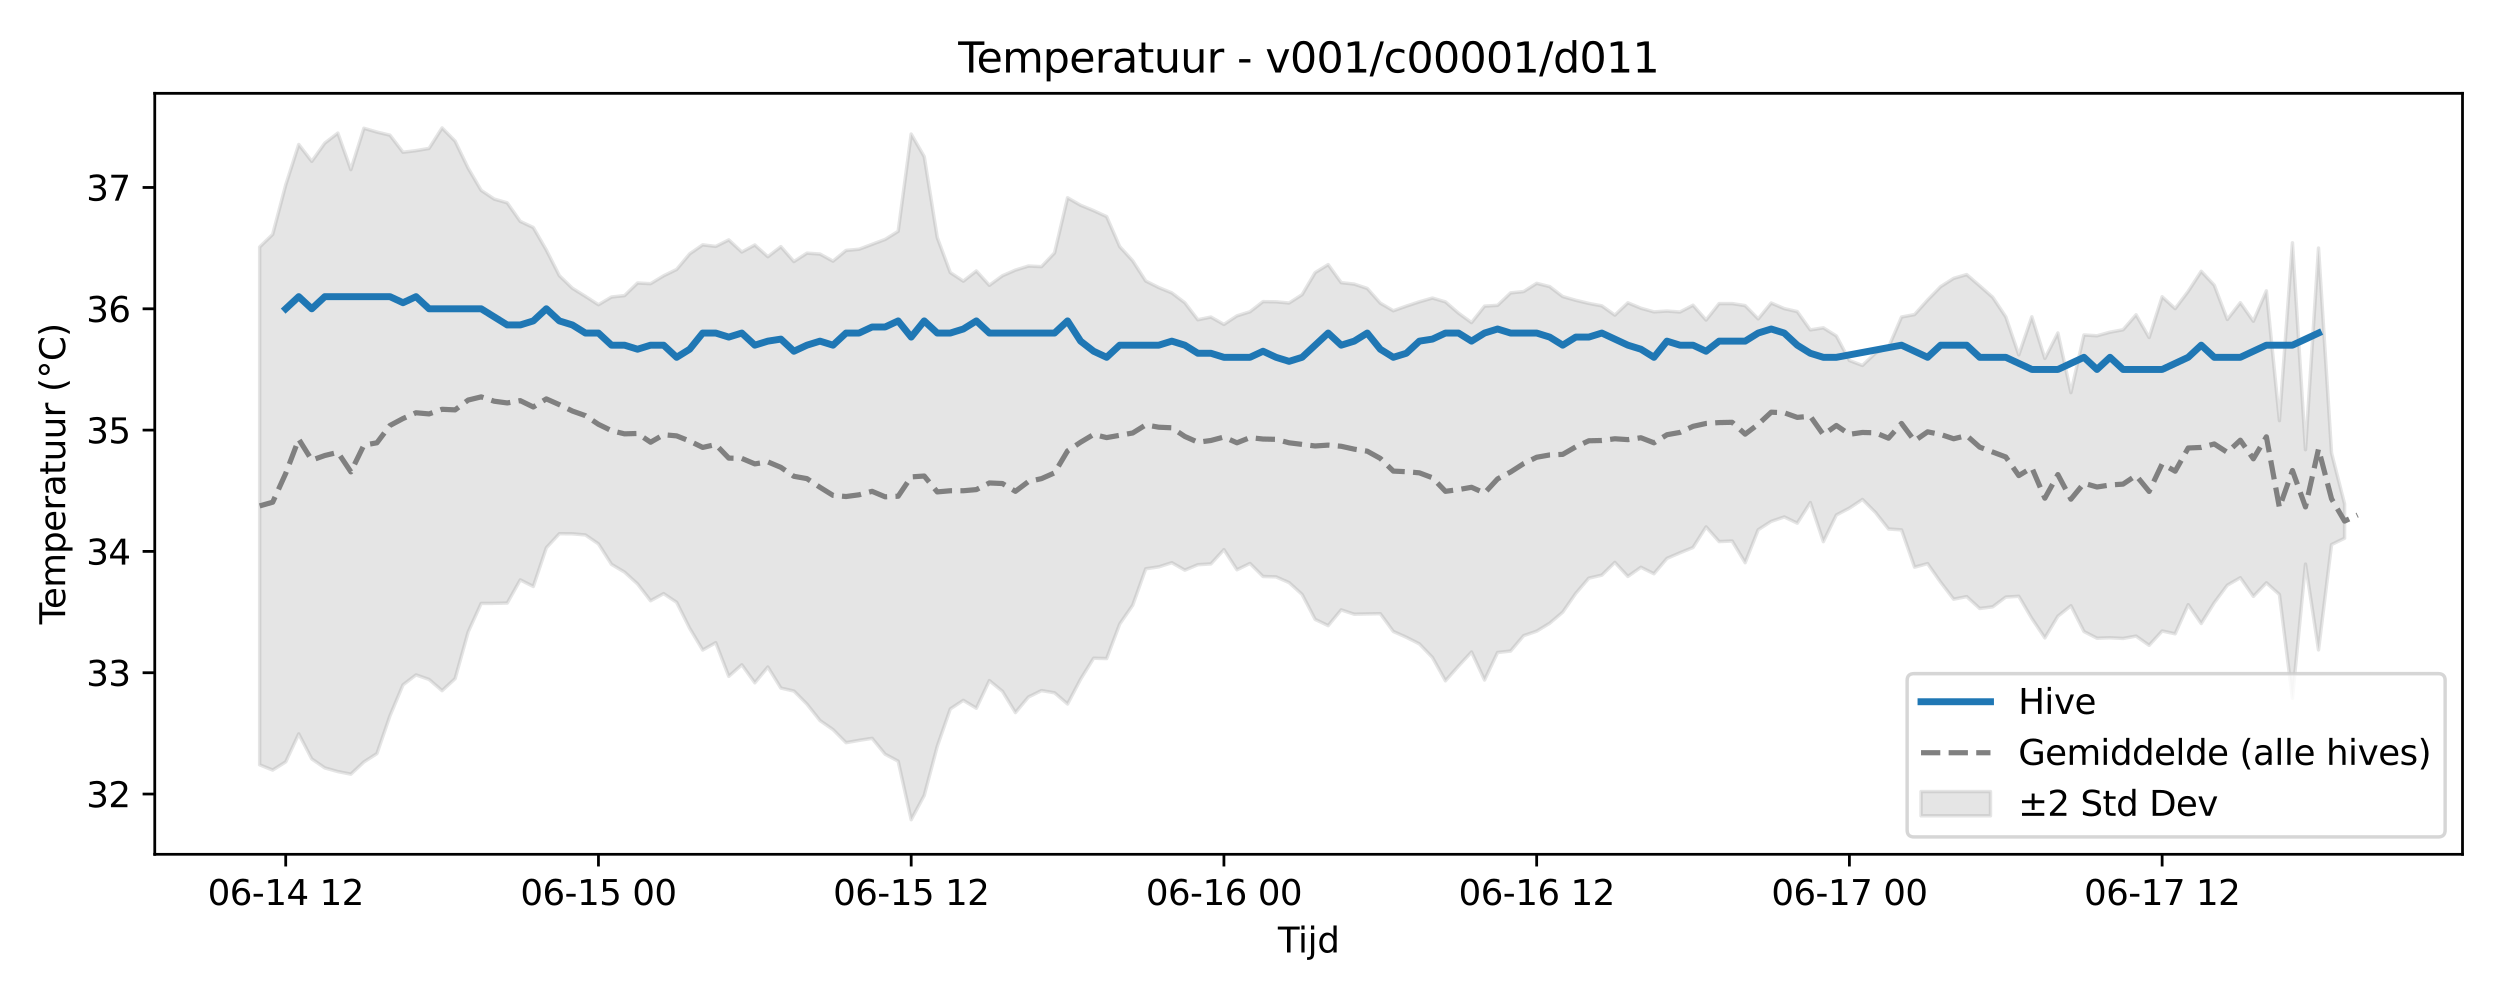 <?xml version="1.0" encoding="utf-8" standalone="no"?>
<!DOCTYPE svg PUBLIC "-//W3C//DTD SVG 1.1//EN"
  "http://www.w3.org/Graphics/SVG/1.1/DTD/svg11.dtd">
<svg xmlns:xlink="http://www.w3.org/1999/xlink" width="720pt" height="288pt" viewBox="0 0 720 288" xmlns="http://www.w3.org/2000/svg" version="1.1">
 <defs>
  <style type="text/css">*{stroke-linejoin: round; stroke-linecap: butt}</style>
 </defs>
 <g id="figure_1">
  <g id="patch_1">
   <path d="M 0 288 
L 720 288 
L 720 0 
L 0 0 
z
" style="fill: #ffffff"/>
  </g>
  <g id="axes_1">
   <g id="patch_2">
    <path d="M 44.57 246.04 
L 709.2 246.04 
L 709.2 26.88 
L 44.57 26.88 
z
" style="fill: #ffffff"/>
   </g>
   <g id="FillBetweenPolyCollection_1">
    <defs>
     <path id="m478f5c01b7" d="M 74.78 -216.862 
L 74.78 -67.731 
L 78.533 -66.221 
L 82.286 -68.58 
L 86.039 -76.634 
L 89.792 -69.429 
L 93.545 -66.837 
L 97.298 -65.784 
L 101.05 -65.04 
L 104.803 -68.555 
L 108.556 -70.974 
L 112.309 -81.857 
L 116.062 -90.76 
L 119.815 -93.629 
L 123.568 -92.317 
L 127.32 -89.085 
L 131.073 -92.553 
L 134.826 -105.993 
L 138.579 -114.218 
L 142.332 -114.231 
L 146.085 -114.32 
L 149.837 -120.994 
L 153.59 -119.094 
L 157.343 -130.238 
L 161.096 -134.29 
L 164.849 -134.255 
L 168.602 -133.932 
L 172.355 -131.358 
L 176.107 -125.472 
L 179.86 -123.236 
L 183.613 -119.826 
L 187.366 -114.977 
L 191.119 -117.032 
L 194.872 -114.53 
L 198.625 -107.052 
L 202.377 -100.796 
L 206.13 -102.907 
L 209.883 -93.21 
L 213.636 -96.537 
L 217.389 -91.352 
L 221.142 -95.898 
L 224.895 -89.835 
L 228.647 -88.978 
L 232.4 -85.218 
L 236.153 -80.486 
L 239.906 -77.875 
L 243.659 -74.112 
L 247.412 -74.775 
L 251.164 -75.357 
L 254.917 -70.788 
L 258.67 -68.779 
L 262.423 -51.922 
L 266.176 -58.914 
L 269.929 -73.061 
L 273.682 -83.819 
L 277.434 -86.3 
L 281.187 -84.027 
L 284.94 -91.982 
L 288.693 -88.906 
L 292.446 -82.775 
L 296.199 -87.267 
L 299.952 -89.108 
L 303.704 -88.477 
L 307.457 -85.248 
L 311.21 -92.387 
L 314.963 -98.426 
L 318.716 -98.333 
L 322.469 -108.265 
L 326.222 -113.714 
L 329.974 -124.188 
L 333.727 -124.741 
L 337.48 -125.943 
L 341.233 -123.798 
L 344.986 -125.366 
L 348.739 -125.588 
L 352.491 -129.702 
L 356.244 -123.905 
L 359.997 -125.726 
L 363.75 -121.97 
L 367.503 -121.858 
L 371.256 -120.21 
L 375.009 -116.797 
L 378.761 -109.618 
L 382.514 -107.817 
L 386.267 -112.35 
L 390.02 -111.104 
L 393.773 -111.187 
L 397.526 -111.259 
L 401.279 -106.138 
L 405.031 -104.463 
L 408.784 -102.561 
L 412.537 -98.648 
L 416.29 -91.933 
L 420.043 -96.167 
L 423.796 -100.224 
L 427.548 -92.16 
L 431.301 -100.081 
L 435.054 -100.492 
L 438.807 -104.933 
L 442.56 -106.219 
L 446.313 -108.504 
L 450.066 -111.701 
L 453.818 -117.094 
L 457.571 -121.489 
L 461.324 -122.353 
L 465.077 -126.028 
L 468.83 -121.982 
L 472.583 -124.625 
L 476.336 -122.761 
L 480.088 -127.187 
L 483.841 -128.793 
L 487.594 -130.325 
L 491.347 -136.258 
L 495.1 -132.026 
L 498.853 -132.184 
L 502.606 -125.945 
L 506.358 -135.432 
L 510.111 -137.843 
L 513.864 -139.123 
L 517.617 -137.322 
L 521.37 -143.262 
L 525.123 -132.006 
L 528.875 -139.687 
L 532.628 -141.66 
L 536.381 -144.156 
L 540.134 -140.409 
L 543.887 -135.658 
L 547.64 -135.39 
L 551.393 -124.654 
L 555.145 -125.673 
L 558.898 -120.326 
L 562.651 -115.435 
L 566.404 -116.179 
L 570.157 -112.758 
L 573.91 -113.238 
L 577.663 -116.039 
L 581.415 -116.266 
L 585.168 -109.874 
L 588.921 -104.283 
L 592.674 -110.534 
L 596.427 -113.545 
L 600.18 -106.123 
L 603.933 -104.189 
L 607.685 -104.322 
L 611.438 -104.125 
L 615.191 -104.801 
L 618.944 -102.144 
L 622.697 -106.267 
L 626.45 -105.467 
L 630.202 -113.854 
L 633.955 -108.419 
L 637.708 -114.421 
L 641.461 -119.462 
L 645.214 -121.619 
L 648.967 -116.247 
L 652.72 -120.146 
L 656.472 -116.77 
L 660.225 -86.897 
L 663.978 -125.536 
L 667.731 -100.827 
L 671.484 -131.159 
L 675.237 -132.988 
L 675.237 -142.87 
L 675.237 -142.87 
L 671.484 -157.51 
L 667.731 -216.569 
L 663.978 -158.475 
L 660.225 -218.077 
L 656.472 -166.852 
L 652.72 -204.237 
L 648.967 -195.48 
L 645.214 -200.823 
L 641.461 -195.992 
L 637.708 -205.858 
L 633.955 -209.864 
L 630.202 -204.096 
L 626.45 -199.118 
L 622.697 -202.533 
L 618.944 -190.795 
L 615.191 -197.344 
L 611.438 -193.029 
L 607.685 -192.333 
L 603.933 -191.301 
L 600.18 -191.53 
L 596.427 -174.93 
L 592.674 -192.11 
L 588.921 -184.775 
L 585.168 -196.763 
L 581.415 -185.795 
L 577.663 -196.754 
L 573.91 -202.383 
L 570.157 -205.691 
L 566.404 -208.925 
L 562.651 -207.839 
L 558.898 -205.444 
L 555.145 -201.594 
L 551.393 -197.4 
L 547.64 -196.701 
L 543.887 -187.948 
L 540.134 -186.304 
L 536.381 -182.75 
L 532.628 -184.179 
L 528.875 -191.24 
L 525.123 -193.597 
L 521.37 -192.989 
L 517.617 -198.263 
L 513.864 -199.124 
L 510.111 -200.737 
L 506.358 -196.161 
L 502.606 -199.991 
L 498.853 -200.573 
L 495.1 -200.565 
L 491.347 -195.834 
L 487.594 -200.102 
L 483.841 -198.141 
L 480.088 -198.417 
L 476.336 -198.184 
L 472.583 -199.231 
L 468.83 -200.793 
L 465.077 -197.246 
L 461.324 -199.923 
L 457.571 -200.62 
L 453.818 -201.522 
L 450.066 -202.589 
L 446.313 -205.454 
L 442.56 -206.408 
L 438.807 -204.033 
L 435.054 -203.65 
L 431.301 -200.068 
L 427.548 -199.836 
L 423.796 -195.1 
L 420.043 -197.826 
L 416.29 -201.062 
L 412.537 -202.166 
L 408.784 -201.081 
L 405.031 -199.844 
L 401.279 -198.503 
L 397.526 -200.702 
L 393.773 -204.933 
L 390.02 -206.181 
L 386.267 -206.598 
L 382.514 -211.797 
L 378.761 -209.496 
L 375.009 -203.149 
L 371.256 -200.735 
L 367.503 -201.083 
L 363.75 -201.137 
L 359.997 -198.214 
L 356.244 -197.039 
L 352.491 -194.57 
L 348.739 -196.688 
L 344.986 -195.911 
L 341.233 -200.807 
L 337.48 -203.653 
L 333.727 -205.188 
L 329.974 -207.072 
L 326.222 -212.887 
L 322.469 -217.006 
L 318.716 -225.607 
L 314.963 -227.343 
L 311.21 -228.891 
L 307.457 -231.038 
L 303.704 -215.165 
L 299.952 -211.207 
L 296.199 -211.384 
L 292.446 -210.22 
L 288.693 -208.58 
L 284.94 -205.837 
L 281.187 -209.966 
L 277.434 -207.028 
L 273.682 -209.508 
L 269.929 -219.601 
L 266.176 -242.898 
L 262.423 -249.391 
L 258.67 -221.387 
L 254.917 -219.046 
L 251.164 -217.638 
L 247.412 -216.223 
L 243.659 -215.888 
L 239.906 -212.791 
L 236.153 -214.838 
L 232.4 -215.096 
L 228.647 -212.668 
L 224.895 -216.968 
L 221.142 -214.066 
L 217.389 -217.448 
L 213.636 -215.424 
L 209.883 -218.917 
L 206.13 -217.04 
L 202.377 -217.487 
L 198.625 -214.891 
L 194.872 -210.408 
L 191.119 -208.571 
L 187.366 -206.301 
L 183.613 -206.498 
L 179.86 -202.866 
L 176.107 -202.46 
L 172.355 -200.235 
L 168.602 -202.652 
L 164.849 -204.99 
L 161.096 -208.615 
L 157.343 -215.995 
L 153.59 -222.481 
L 149.837 -224.241 
L 146.085 -229.584 
L 142.332 -230.671 
L 138.579 -233.18 
L 134.826 -239.574 
L 131.073 -247.357 
L 127.32 -251.158 
L 123.568 -245.264 
L 119.815 -244.618 
L 116.062 -244.16 
L 112.309 -249.07 
L 108.556 -249.971 
L 104.803 -251.059 
L 101.05 -239.157 
L 97.298 -249.671 
L 93.545 -246.787 
L 89.792 -241.533 
L 86.039 -246.391 
L 82.286 -234.73 
L 78.533 -220.507 
L 74.78 -216.862 
z
" style="stroke: #808080; stroke-opacity: 0.2"/>
    </defs>
    <g clip-path="url(#p85a28f046e)">
     <use xlink:href="#m478f5c01b7" x="0" y="288" style="fill: #808080; fill-opacity: 0.2; stroke: #808080; stroke-opacity: 0.2"/>
    </g>
   </g>
   <g id="matplotlib.axis_1">
    <g id="xtick_1">
     <g id="line2d_1">
      <defs>
       <path id="ma525267115" d="M 0 0 
L 0 3.5 
" style="stroke: #000000; stroke-width: 0.8"/>
      </defs>
      <g>
       <use xlink:href="#ma525267115" x="82.286" y="246.04" style="stroke: #000000; stroke-width: 0.8"/>
      </g>
     </g>
     <g id="text_1">
      <!-- 06-14 12 -->
      <g transform="translate(59.806 260.638) scale(0.1 -0.1)">
       <defs>
        <path id="DejaVuSans-30" d="M 2034 4250 
Q 1547 4250 1301 3770 
Q 1056 3291 1056 2328 
Q 1056 1369 1301 889 
Q 1547 409 2034 409 
Q 2525 409 2770 889 
Q 3016 1369 3016 2328 
Q 3016 3291 2770 3770 
Q 2525 4250 2034 4250 
z
M 2034 4750 
Q 2819 4750 3233 4129 
Q 3647 3509 3647 2328 
Q 3647 1150 3233 529 
Q 2819 -91 2034 -91 
Q 1250 -91 836 529 
Q 422 1150 422 2328 
Q 422 3509 836 4129 
Q 1250 4750 2034 4750 
z
" transform="scale(0.016)"/>
        <path id="DejaVuSans-36" d="M 2113 2584 
Q 1688 2584 1439 2293 
Q 1191 2003 1191 1497 
Q 1191 994 1439 701 
Q 1688 409 2113 409 
Q 2538 409 2786 701 
Q 3034 994 3034 1497 
Q 3034 2003 2786 2293 
Q 2538 2584 2113 2584 
z
M 3366 4563 
L 3366 3988 
Q 3128 4100 2886 4159 
Q 2644 4219 2406 4219 
Q 1781 4219 1451 3797 
Q 1122 3375 1075 2522 
Q 1259 2794 1537 2939 
Q 1816 3084 2150 3084 
Q 2853 3084 3261 2657 
Q 3669 2231 3669 1497 
Q 3669 778 3244 343 
Q 2819 -91 2113 -91 
Q 1303 -91 875 529 
Q 447 1150 447 2328 
Q 447 3434 972 4092 
Q 1497 4750 2381 4750 
Q 2619 4750 2861 4703 
Q 3103 4656 3366 4563 
z
" transform="scale(0.016)"/>
        <path id="DejaVuSans-2d" d="M 313 2009 
L 1997 2009 
L 1997 1497 
L 313 1497 
L 313 2009 
z
" transform="scale(0.016)"/>
        <path id="DejaVuSans-31" d="M 794 531 
L 1825 531 
L 1825 4091 
L 703 3866 
L 703 4441 
L 1819 4666 
L 2450 4666 
L 2450 531 
L 3481 531 
L 3481 0 
L 794 0 
L 794 531 
z
" transform="scale(0.016)"/>
        <path id="DejaVuSans-34" d="M 2419 4116 
L 825 1625 
L 2419 1625 
L 2419 4116 
z
M 2253 4666 
L 3047 4666 
L 3047 1625 
L 3713 1625 
L 3713 1100 
L 3047 1100 
L 3047 0 
L 2419 0 
L 2419 1100 
L 313 1100 
L 313 1709 
L 2253 4666 
z
" transform="scale(0.016)"/>
        <path id="DejaVuSans-20" transform="scale(0.016)"/>
        <path id="DejaVuSans-32" d="M 1228 531 
L 3431 531 
L 3431 0 
L 469 0 
L 469 531 
Q 828 903 1448 1529 
Q 2069 2156 2228 2338 
Q 2531 2678 2651 2914 
Q 2772 3150 2772 3378 
Q 2772 3750 2511 3984 
Q 2250 4219 1831 4219 
Q 1534 4219 1204 4116 
Q 875 4013 500 3803 
L 500 4441 
Q 881 4594 1212 4672 
Q 1544 4750 1819 4750 
Q 2544 4750 2975 4387 
Q 3406 4025 3406 3419 
Q 3406 3131 3298 2873 
Q 3191 2616 2906 2266 
Q 2828 2175 2409 1742 
Q 1991 1309 1228 531 
z
" transform="scale(0.016)"/>
       </defs>
       <use xlink:href="#DejaVuSans-30"/>
       <use xlink:href="#DejaVuSans-36" transform="translate(63.623 0)"/>
       <use xlink:href="#DejaVuSans-2d" transform="translate(127.246 0)"/>
       <use xlink:href="#DejaVuSans-31" transform="translate(163.33 0)"/>
       <use xlink:href="#DejaVuSans-34" transform="translate(226.953 0)"/>
       <use xlink:href="#DejaVuSans-20" transform="translate(290.576 0)"/>
       <use xlink:href="#DejaVuSans-31" transform="translate(322.363 0)"/>
       <use xlink:href="#DejaVuSans-32" transform="translate(385.986 0)"/>
      </g>
     </g>
    </g>
    <g id="xtick_2">
     <g id="line2d_2">
      <g>
       <use xlink:href="#ma525267115" x="172.355" y="246.04" style="stroke: #000000; stroke-width: 0.8"/>
      </g>
     </g>
     <g id="text_2">
      <!-- 06-15 00 -->
      <g transform="translate(149.874 260.638) scale(0.1 -0.1)">
       <defs>
        <path id="DejaVuSans-35" d="M 691 4666 
L 3169 4666 
L 3169 4134 
L 1269 4134 
L 1269 2991 
Q 1406 3038 1543 3061 
Q 1681 3084 1819 3084 
Q 2600 3084 3056 2656 
Q 3513 2228 3513 1497 
Q 3513 744 3044 326 
Q 2575 -91 1722 -91 
Q 1428 -91 1123 -41 
Q 819 9 494 109 
L 494 744 
Q 775 591 1075 516 
Q 1375 441 1709 441 
Q 2250 441 2565 725 
Q 2881 1009 2881 1497 
Q 2881 1984 2565 2268 
Q 2250 2553 1709 2553 
Q 1456 2553 1204 2497 
Q 953 2441 691 2322 
L 691 4666 
z
" transform="scale(0.016)"/>
       </defs>
       <use xlink:href="#DejaVuSans-30"/>
       <use xlink:href="#DejaVuSans-36" transform="translate(63.623 0)"/>
       <use xlink:href="#DejaVuSans-2d" transform="translate(127.246 0)"/>
       <use xlink:href="#DejaVuSans-31" transform="translate(163.33 0)"/>
       <use xlink:href="#DejaVuSans-35" transform="translate(226.953 0)"/>
       <use xlink:href="#DejaVuSans-20" transform="translate(290.576 0)"/>
       <use xlink:href="#DejaVuSans-30" transform="translate(322.363 0)"/>
       <use xlink:href="#DejaVuSans-30" transform="translate(385.986 0)"/>
      </g>
     </g>
    </g>
    <g id="xtick_3">
     <g id="line2d_3">
      <g>
       <use xlink:href="#ma525267115" x="262.423" y="246.04" style="stroke: #000000; stroke-width: 0.8"/>
      </g>
     </g>
     <g id="text_3">
      <!-- 06-15 12 -->
      <g transform="translate(239.943 260.638) scale(0.1 -0.1)">
       <use xlink:href="#DejaVuSans-30"/>
       <use xlink:href="#DejaVuSans-36" transform="translate(63.623 0)"/>
       <use xlink:href="#DejaVuSans-2d" transform="translate(127.246 0)"/>
       <use xlink:href="#DejaVuSans-31" transform="translate(163.33 0)"/>
       <use xlink:href="#DejaVuSans-35" transform="translate(226.953 0)"/>
       <use xlink:href="#DejaVuSans-20" transform="translate(290.576 0)"/>
       <use xlink:href="#DejaVuSans-31" transform="translate(322.363 0)"/>
       <use xlink:href="#DejaVuSans-32" transform="translate(385.986 0)"/>
      </g>
     </g>
    </g>
    <g id="xtick_4">
     <g id="line2d_4">
      <g>
       <use xlink:href="#ma525267115" x="352.491" y="246.04" style="stroke: #000000; stroke-width: 0.8"/>
      </g>
     </g>
     <g id="text_4">
      <!-- 06-16 00 -->
      <g transform="translate(330.011 260.638) scale(0.1 -0.1)">
       <use xlink:href="#DejaVuSans-30"/>
       <use xlink:href="#DejaVuSans-36" transform="translate(63.623 0)"/>
       <use xlink:href="#DejaVuSans-2d" transform="translate(127.246 0)"/>
       <use xlink:href="#DejaVuSans-31" transform="translate(163.33 0)"/>
       <use xlink:href="#DejaVuSans-36" transform="translate(226.953 0)"/>
       <use xlink:href="#DejaVuSans-20" transform="translate(290.576 0)"/>
       <use xlink:href="#DejaVuSans-30" transform="translate(322.363 0)"/>
       <use xlink:href="#DejaVuSans-30" transform="translate(385.986 0)"/>
      </g>
     </g>
    </g>
    <g id="xtick_5">
     <g id="line2d_5">
      <g>
       <use xlink:href="#ma525267115" x="442.56" y="246.04" style="stroke: #000000; stroke-width: 0.8"/>
      </g>
     </g>
     <g id="text_5">
      <!-- 06-16 12 -->
      <g transform="translate(420.079 260.638) scale(0.1 -0.1)">
       <use xlink:href="#DejaVuSans-30"/>
       <use xlink:href="#DejaVuSans-36" transform="translate(63.623 0)"/>
       <use xlink:href="#DejaVuSans-2d" transform="translate(127.246 0)"/>
       <use xlink:href="#DejaVuSans-31" transform="translate(163.33 0)"/>
       <use xlink:href="#DejaVuSans-36" transform="translate(226.953 0)"/>
       <use xlink:href="#DejaVuSans-20" transform="translate(290.576 0)"/>
       <use xlink:href="#DejaVuSans-31" transform="translate(322.363 0)"/>
       <use xlink:href="#DejaVuSans-32" transform="translate(385.986 0)"/>
      </g>
     </g>
    </g>
    <g id="xtick_6">
     <g id="line2d_6">
      <g>
       <use xlink:href="#ma525267115" x="532.628" y="246.04" style="stroke: #000000; stroke-width: 0.8"/>
      </g>
     </g>
     <g id="text_6">
      <!-- 06-17 00 -->
      <g transform="translate(510.148 260.638) scale(0.1 -0.1)">
       <defs>
        <path id="DejaVuSans-37" d="M 525 4666 
L 3525 4666 
L 3525 4397 
L 1831 0 
L 1172 0 
L 2766 4134 
L 525 4134 
L 525 4666 
z
" transform="scale(0.016)"/>
       </defs>
       <use xlink:href="#DejaVuSans-30"/>
       <use xlink:href="#DejaVuSans-36" transform="translate(63.623 0)"/>
       <use xlink:href="#DejaVuSans-2d" transform="translate(127.246 0)"/>
       <use xlink:href="#DejaVuSans-31" transform="translate(163.33 0)"/>
       <use xlink:href="#DejaVuSans-37" transform="translate(226.953 0)"/>
       <use xlink:href="#DejaVuSans-20" transform="translate(290.576 0)"/>
       <use xlink:href="#DejaVuSans-30" transform="translate(322.363 0)"/>
       <use xlink:href="#DejaVuSans-30" transform="translate(385.986 0)"/>
      </g>
     </g>
    </g>
    <g id="xtick_7">
     <g id="line2d_7">
      <g>
       <use xlink:href="#ma525267115" x="622.697" y="246.04" style="stroke: #000000; stroke-width: 0.8"/>
      </g>
     </g>
     <g id="text_7">
      <!-- 06-17 12 -->
      <g transform="translate(600.216 260.638) scale(0.1 -0.1)">
       <use xlink:href="#DejaVuSans-30"/>
       <use xlink:href="#DejaVuSans-36" transform="translate(63.623 0)"/>
       <use xlink:href="#DejaVuSans-2d" transform="translate(127.246 0)"/>
       <use xlink:href="#DejaVuSans-31" transform="translate(163.33 0)"/>
       <use xlink:href="#DejaVuSans-37" transform="translate(226.953 0)"/>
       <use xlink:href="#DejaVuSans-20" transform="translate(290.576 0)"/>
       <use xlink:href="#DejaVuSans-31" transform="translate(322.363 0)"/>
       <use xlink:href="#DejaVuSans-32" transform="translate(385.986 0)"/>
      </g>
     </g>
    </g>
    <g id="text_8">
     <!-- Tijd -->
     <g transform="translate(368.035 274.317) scale(0.1 -0.1)">
      <defs>
       <path id="DejaVuSans-54" d="M -19 4666 
L 3928 4666 
L 3928 4134 
L 2272 4134 
L 2272 0 
L 1638 0 
L 1638 4134 
L -19 4134 
L -19 4666 
z
" transform="scale(0.016)"/>
       <path id="DejaVuSans-69" d="M 603 3500 
L 1178 3500 
L 1178 0 
L 603 0 
L 603 3500 
z
M 603 4863 
L 1178 4863 
L 1178 4134 
L 603 4134 
L 603 4863 
z
" transform="scale(0.016)"/>
       <path id="DejaVuSans-6a" d="M 603 3500 
L 1178 3500 
L 1178 -63 
Q 1178 -731 923 -1031 
Q 669 -1331 103 -1331 
L -116 -1331 
L -116 -844 
L 38 -844 
Q 366 -844 484 -692 
Q 603 -541 603 -63 
L 603 3500 
z
M 603 4863 
L 1178 4863 
L 1178 4134 
L 603 4134 
L 603 4863 
z
" transform="scale(0.016)"/>
       <path id="DejaVuSans-64" d="M 2906 2969 
L 2906 4863 
L 3481 4863 
L 3481 0 
L 2906 0 
L 2906 525 
Q 2725 213 2448 61 
Q 2172 -91 1784 -91 
Q 1150 -91 751 415 
Q 353 922 353 1747 
Q 353 2572 751 3078 
Q 1150 3584 1784 3584 
Q 2172 3584 2448 3432 
Q 2725 3281 2906 2969 
z
M 947 1747 
Q 947 1113 1208 752 
Q 1469 391 1925 391 
Q 2381 391 2643 752 
Q 2906 1113 2906 1747 
Q 2906 2381 2643 2742 
Q 2381 3103 1925 3103 
Q 1469 3103 1208 2742 
Q 947 2381 947 1747 
z
" transform="scale(0.016)"/>
      </defs>
      <use xlink:href="#DejaVuSans-54"/>
      <use xlink:href="#DejaVuSans-69" transform="translate(57.959 0)"/>
      <use xlink:href="#DejaVuSans-6a" transform="translate(85.742 0)"/>
      <use xlink:href="#DejaVuSans-64" transform="translate(113.525 0)"/>
     </g>
    </g>
   </g>
   <g id="matplotlib.axis_2">
    <g id="ytick_1">
     <g id="line2d_8">
      <defs>
       <path id="m531239c374" d="M 0 0 
L -3.5 0 
" style="stroke: #000000; stroke-width: 0.8"/>
      </defs>
      <g>
       <use xlink:href="#m531239c374" x="44.57" y="228.68" style="stroke: #000000; stroke-width: 0.8"/>
      </g>
     </g>
     <g id="text_9">
      <!-- 32 -->
      <g transform="translate(24.845 232.48) scale(0.1 -0.1)">
       <defs>
        <path id="DejaVuSans-33" d="M 2597 2516 
Q 3050 2419 3304 2112 
Q 3559 1806 3559 1356 
Q 3559 666 3084 287 
Q 2609 -91 1734 -91 
Q 1441 -91 1130 -33 
Q 819 25 488 141 
L 488 750 
Q 750 597 1062 519 
Q 1375 441 1716 441 
Q 2309 441 2620 675 
Q 2931 909 2931 1356 
Q 2931 1769 2642 2001 
Q 2353 2234 1838 2234 
L 1294 2234 
L 1294 2753 
L 1863 2753 
Q 2328 2753 2575 2939 
Q 2822 3125 2822 3475 
Q 2822 3834 2567 4026 
Q 2313 4219 1838 4219 
Q 1578 4219 1281 4162 
Q 984 4106 628 3988 
L 628 4550 
Q 988 4650 1302 4700 
Q 1616 4750 1894 4750 
Q 2613 4750 3031 4423 
Q 3450 4097 3450 3541 
Q 3450 3153 3228 2886 
Q 3006 2619 2597 2516 
z
" transform="scale(0.016)"/>
       </defs>
       <use xlink:href="#DejaVuSans-33"/>
       <use xlink:href="#DejaVuSans-32" transform="translate(63.623 0)"/>
      </g>
     </g>
    </g>
    <g id="ytick_2">
     <g id="line2d_9">
      <g>
       <use xlink:href="#m531239c374" x="44.57" y="193.743" style="stroke: #000000; stroke-width: 0.8"/>
      </g>
     </g>
     <g id="text_10">
      <!-- 33 -->
      <g transform="translate(24.845 197.542) scale(0.1 -0.1)">
       <use xlink:href="#DejaVuSans-33"/>
       <use xlink:href="#DejaVuSans-33" transform="translate(63.623 0)"/>
      </g>
     </g>
    </g>
    <g id="ytick_3">
     <g id="line2d_10">
      <g>
       <use xlink:href="#m531239c374" x="44.57" y="158.805" style="stroke: #000000; stroke-width: 0.8"/>
      </g>
     </g>
     <g id="text_11">
      <!-- 34 -->
      <g transform="translate(24.845 162.604) scale(0.1 -0.1)">
       <use xlink:href="#DejaVuSans-33"/>
       <use xlink:href="#DejaVuSans-34" transform="translate(63.623 0)"/>
      </g>
     </g>
    </g>
    <g id="ytick_4">
     <g id="line2d_11">
      <g>
       <use xlink:href="#m531239c374" x="44.57" y="123.867" style="stroke: #000000; stroke-width: 0.8"/>
      </g>
     </g>
     <g id="text_12">
      <!-- 35 -->
      <g transform="translate(24.845 127.667) scale(0.1 -0.1)">
       <use xlink:href="#DejaVuSans-33"/>
       <use xlink:href="#DejaVuSans-35" transform="translate(63.623 0)"/>
      </g>
     </g>
    </g>
    <g id="ytick_5">
     <g id="line2d_12">
      <g>
       <use xlink:href="#m531239c374" x="44.57" y="88.93" style="stroke: #000000; stroke-width: 0.8"/>
      </g>
     </g>
     <g id="text_13">
      <!-- 36 -->
      <g transform="translate(24.845 92.729) scale(0.1 -0.1)">
       <use xlink:href="#DejaVuSans-33"/>
       <use xlink:href="#DejaVuSans-36" transform="translate(63.623 0)"/>
      </g>
     </g>
    </g>
    <g id="ytick_6">
     <g id="line2d_13">
      <g>
       <use xlink:href="#m531239c374" x="44.57" y="53.992" style="stroke: #000000; stroke-width: 0.8"/>
      </g>
     </g>
     <g id="text_14">
      <!-- 37 -->
      <g transform="translate(24.845 57.792) scale(0.1 -0.1)">
       <use xlink:href="#DejaVuSans-33"/>
       <use xlink:href="#DejaVuSans-37" transform="translate(63.623 0)"/>
      </g>
     </g>
    </g>
    <g id="text_15">
     <!-- Temperatuur (°C) -->
     <g transform="translate(18.765 179.816) rotate(-90) scale(0.1 -0.1)">
      <defs>
       <path id="DejaVuSans-65" d="M 3597 1894 
L 3597 1613 
L 953 1613 
Q 991 1019 1311 708 
Q 1631 397 2203 397 
Q 2534 397 2845 478 
Q 3156 559 3463 722 
L 3463 178 
Q 3153 47 2828 -22 
Q 2503 -91 2169 -91 
Q 1331 -91 842 396 
Q 353 884 353 1716 
Q 353 2575 817 3079 
Q 1281 3584 2069 3584 
Q 2775 3584 3186 3129 
Q 3597 2675 3597 1894 
z
M 3022 2063 
Q 3016 2534 2758 2815 
Q 2500 3097 2075 3097 
Q 1594 3097 1305 2825 
Q 1016 2553 972 2059 
L 3022 2063 
z
" transform="scale(0.016)"/>
       <path id="DejaVuSans-6d" d="M 3328 2828 
Q 3544 3216 3844 3400 
Q 4144 3584 4550 3584 
Q 5097 3584 5394 3201 
Q 5691 2819 5691 2113 
L 5691 0 
L 5113 0 
L 5113 2094 
Q 5113 2597 4934 2840 
Q 4756 3084 4391 3084 
Q 3944 3084 3684 2787 
Q 3425 2491 3425 1978 
L 3425 0 
L 2847 0 
L 2847 2094 
Q 2847 2600 2669 2842 
Q 2491 3084 2119 3084 
Q 1678 3084 1418 2786 
Q 1159 2488 1159 1978 
L 1159 0 
L 581 0 
L 581 3500 
L 1159 3500 
L 1159 2956 
Q 1356 3278 1631 3431 
Q 1906 3584 2284 3584 
Q 2666 3584 2933 3390 
Q 3200 3197 3328 2828 
z
" transform="scale(0.016)"/>
       <path id="DejaVuSans-70" d="M 1159 525 
L 1159 -1331 
L 581 -1331 
L 581 3500 
L 1159 3500 
L 1159 2969 
Q 1341 3281 1617 3432 
Q 1894 3584 2278 3584 
Q 2916 3584 3314 3078 
Q 3713 2572 3713 1747 
Q 3713 922 3314 415 
Q 2916 -91 2278 -91 
Q 1894 -91 1617 61 
Q 1341 213 1159 525 
z
M 3116 1747 
Q 3116 2381 2855 2742 
Q 2594 3103 2138 3103 
Q 1681 3103 1420 2742 
Q 1159 2381 1159 1747 
Q 1159 1113 1420 752 
Q 1681 391 2138 391 
Q 2594 391 2855 752 
Q 3116 1113 3116 1747 
z
" transform="scale(0.016)"/>
       <path id="DejaVuSans-72" d="M 2631 2963 
Q 2534 3019 2420 3045 
Q 2306 3072 2169 3072 
Q 1681 3072 1420 2755 
Q 1159 2438 1159 1844 
L 1159 0 
L 581 0 
L 581 3500 
L 1159 3500 
L 1159 2956 
Q 1341 3275 1631 3429 
Q 1922 3584 2338 3584 
Q 2397 3584 2469 3576 
Q 2541 3569 2628 3553 
L 2631 2963 
z
" transform="scale(0.016)"/>
       <path id="DejaVuSans-61" d="M 2194 1759 
Q 1497 1759 1228 1600 
Q 959 1441 959 1056 
Q 959 750 1161 570 
Q 1363 391 1709 391 
Q 2188 391 2477 730 
Q 2766 1069 2766 1631 
L 2766 1759 
L 2194 1759 
z
M 3341 1997 
L 3341 0 
L 2766 0 
L 2766 531 
Q 2569 213 2275 61 
Q 1981 -91 1556 -91 
Q 1019 -91 701 211 
Q 384 513 384 1019 
Q 384 1609 779 1909 
Q 1175 2209 1959 2209 
L 2766 2209 
L 2766 2266 
Q 2766 2663 2505 2880 
Q 2244 3097 1772 3097 
Q 1472 3097 1187 3025 
Q 903 2953 641 2809 
L 641 3341 
Q 956 3463 1253 3523 
Q 1550 3584 1831 3584 
Q 2591 3584 2966 3190 
Q 3341 2797 3341 1997 
z
" transform="scale(0.016)"/>
       <path id="DejaVuSans-74" d="M 1172 4494 
L 1172 3500 
L 2356 3500 
L 2356 3053 
L 1172 3053 
L 1172 1153 
Q 1172 725 1289 603 
Q 1406 481 1766 481 
L 2356 481 
L 2356 0 
L 1766 0 
Q 1100 0 847 248 
Q 594 497 594 1153 
L 594 3053 
L 172 3053 
L 172 3500 
L 594 3500 
L 594 4494 
L 1172 4494 
z
" transform="scale(0.016)"/>
       <path id="DejaVuSans-75" d="M 544 1381 
L 544 3500 
L 1119 3500 
L 1119 1403 
Q 1119 906 1312 657 
Q 1506 409 1894 409 
Q 2359 409 2629 706 
Q 2900 1003 2900 1516 
L 2900 3500 
L 3475 3500 
L 3475 0 
L 2900 0 
L 2900 538 
Q 2691 219 2414 64 
Q 2138 -91 1772 -91 
Q 1169 -91 856 284 
Q 544 659 544 1381 
z
M 1991 3584 
L 1991 3584 
z
" transform="scale(0.016)"/>
       <path id="DejaVuSans-28" d="M 1984 4856 
Q 1566 4138 1362 3434 
Q 1159 2731 1159 2009 
Q 1159 1288 1364 580 
Q 1569 -128 1984 -844 
L 1484 -844 
Q 1016 -109 783 600 
Q 550 1309 550 2009 
Q 550 2706 781 3412 
Q 1013 4119 1484 4856 
L 1984 4856 
z
" transform="scale(0.016)"/>
       <path id="DejaVuSans-b0" d="M 1600 4347 
Q 1350 4347 1178 4173 
Q 1006 4000 1006 3750 
Q 1006 3503 1178 3333 
Q 1350 3163 1600 3163 
Q 1850 3163 2022 3333 
Q 2194 3503 2194 3750 
Q 2194 3997 2020 4172 
Q 1847 4347 1600 4347 
z
M 1600 4750 
Q 1800 4750 1984 4673 
Q 2169 4597 2303 4453 
Q 2447 4313 2519 4134 
Q 2591 3956 2591 3750 
Q 2591 3338 2302 3052 
Q 2013 2766 1594 2766 
Q 1172 2766 890 3047 
Q 609 3328 609 3750 
Q 609 4169 896 4459 
Q 1184 4750 1600 4750 
z
" transform="scale(0.016)"/>
       <path id="DejaVuSans-43" d="M 4122 4306 
L 4122 3641 
Q 3803 3938 3442 4084 
Q 3081 4231 2675 4231 
Q 1875 4231 1450 3742 
Q 1025 3253 1025 2328 
Q 1025 1406 1450 917 
Q 1875 428 2675 428 
Q 3081 428 3442 575 
Q 3803 722 4122 1019 
L 4122 359 
Q 3791 134 3420 21 
Q 3050 -91 2638 -91 
Q 1578 -91 968 557 
Q 359 1206 359 2328 
Q 359 3453 968 4101 
Q 1578 4750 2638 4750 
Q 3056 4750 3426 4639 
Q 3797 4528 4122 4306 
z
" transform="scale(0.016)"/>
       <path id="DejaVuSans-29" d="M 513 4856 
L 1013 4856 
Q 1481 4119 1714 3412 
Q 1947 2706 1947 2009 
Q 1947 1309 1714 600 
Q 1481 -109 1013 -844 
L 513 -844 
Q 928 -128 1133 580 
Q 1338 1288 1338 2009 
Q 1338 2731 1133 3434 
Q 928 4138 513 4856 
z
" transform="scale(0.016)"/>
      </defs>
      <use xlink:href="#DejaVuSans-54"/>
      <use xlink:href="#DejaVuSans-65" transform="translate(44.084 0)"/>
      <use xlink:href="#DejaVuSans-6d" transform="translate(105.607 0)"/>
      <use xlink:href="#DejaVuSans-70" transform="translate(203.02 0)"/>
      <use xlink:href="#DejaVuSans-65" transform="translate(266.496 0)"/>
      <use xlink:href="#DejaVuSans-72" transform="translate(328.02 0)"/>
      <use xlink:href="#DejaVuSans-61" transform="translate(369.133 0)"/>
      <use xlink:href="#DejaVuSans-74" transform="translate(430.412 0)"/>
      <use xlink:href="#DejaVuSans-75" transform="translate(469.621 0)"/>
      <use xlink:href="#DejaVuSans-75" transform="translate(533 0)"/>
      <use xlink:href="#DejaVuSans-72" transform="translate(596.379 0)"/>
      <use xlink:href="#DejaVuSans-20" transform="translate(637.492 0)"/>
      <use xlink:href="#DejaVuSans-28" transform="translate(669.279 0)"/>
      <use xlink:href="#DejaVuSans-b0" transform="translate(708.293 0)"/>
      <use xlink:href="#DejaVuSans-43" transform="translate(758.293 0)"/>
      <use xlink:href="#DejaVuSans-29" transform="translate(828.117 0)"/>
     </g>
    </g>
   </g>
   <g id="line2d_14">
    <path d="M 82.286 88.93 
L 86.039 85.436 
L 89.792 88.93 
L 93.545 85.436 
L 112.309 85.436 
L 116.062 87.183 
L 119.815 85.436 
L 123.568 88.93 
L 138.579 88.93 
L 146.085 93.588 
L 149.837 93.588 
L 153.59 92.424 
L 157.343 88.93 
L 161.096 92.424 
L 164.849 93.588 
L 168.602 95.917 
L 172.355 95.917 
L 176.107 99.411 
L 179.86 99.411 
L 183.613 100.576 
L 187.366 99.411 
L 191.119 99.411 
L 194.872 102.905 
L 198.625 100.576 
L 202.377 95.917 
L 206.13 95.917 
L 209.883 97.082 
L 213.636 95.917 
L 217.389 99.411 
L 221.142 98.247 
L 224.895 97.664 
L 228.647 101.158 
L 232.4 99.411 
L 236.153 98.247 
L 239.906 99.411 
L 243.659 95.917 
L 247.412 95.917 
L 251.164 94.171 
L 254.917 94.171 
L 258.67 92.424 
L 262.423 97.082 
L 266.176 92.424 
L 269.929 95.917 
L 273.682 95.917 
L 277.434 94.753 
L 281.187 92.424 
L 284.94 95.917 
L 303.704 95.917 
L 307.457 92.424 
L 311.21 98.247 
L 314.963 101.158 
L 318.716 102.905 
L 322.469 99.411 
L 333.727 99.411 
L 337.48 98.247 
L 341.233 99.411 
L 344.986 101.74 
L 348.739 101.74 
L 352.491 102.905 
L 359.997 102.905 
L 363.75 101.158 
L 367.503 102.905 
L 371.256 104.07 
L 375.009 102.905 
L 382.514 95.917 
L 386.267 99.411 
L 390.02 98.247 
L 393.773 95.917 
L 397.526 100.576 
L 401.279 102.905 
L 405.031 101.74 
L 408.784 98.247 
L 412.537 97.664 
L 416.29 95.917 
L 420.043 95.917 
L 423.796 98.247 
L 427.548 95.917 
L 431.301 94.753 
L 435.054 95.917 
L 442.56 95.917 
L 446.313 97.082 
L 450.066 99.411 
L 453.818 97.082 
L 457.571 97.082 
L 461.324 95.917 
L 468.83 99.411 
L 472.583 100.576 
L 476.336 102.905 
L 480.088 98.247 
L 483.841 99.411 
L 487.594 99.411 
L 491.347 101.158 
L 495.1 98.247 
L 502.606 98.247 
L 506.358 95.917 
L 510.111 94.753 
L 513.864 95.917 
L 517.617 99.411 
L 521.37 101.74 
L 525.123 102.905 
L 528.875 102.905 
L 547.64 99.411 
L 555.145 102.905 
L 558.898 99.411 
L 566.404 99.411 
L 570.157 102.905 
L 577.663 102.905 
L 585.168 106.399 
L 592.674 106.399 
L 600.18 102.905 
L 603.933 106.399 
L 607.685 102.905 
L 611.438 106.399 
L 622.697 106.399 
L 630.202 102.905 
L 633.955 99.411 
L 637.708 102.905 
L 645.214 102.905 
L 652.72 99.411 
L 660.225 99.411 
L 667.731 95.917 
L 667.731 95.917 
" clip-path="url(#p85a28f046e)" style="fill: none; stroke: #1f77b4; stroke-width: 2; stroke-linecap: square"/>
   </g>
   <g id="line2d_15">
    <path d="M 74.78 145.703 
L 78.533 144.636 
L 82.286 136.345 
L 86.039 126.488 
L 89.792 132.519 
L 93.545 131.188 
L 97.298 130.273 
L 101.05 135.902 
L 104.803 128.193 
L 108.556 127.528 
L 112.309 122.537 
L 116.062 120.54 
L 119.815 118.876 
L 123.568 119.209 
L 127.32 117.878 
L 131.073 118.045 
L 134.826 115.216 
L 138.579 114.301 
L 142.332 115.549 
L 146.085 116.048 
L 149.837 115.383 
L 153.59 117.213 
L 157.343 114.884 
L 161.096 116.547 
L 164.849 118.377 
L 168.602 119.708 
L 172.355 122.204 
L 176.107 124.034 
L 179.86 124.949 
L 183.613 124.838 
L 187.366 127.361 
L 191.119 125.198 
L 194.872 125.531 
L 198.625 127.029 
L 202.377 128.859 
L 206.13 128.027 
L 209.883 131.936 
L 213.636 132.02 
L 217.389 133.6 
L 221.142 133.018 
L 224.895 134.598 
L 228.647 137.177 
L 232.4 137.843 
L 236.153 140.338 
L 239.906 142.667 
L 243.659 143 
L 247.412 142.501 
L 251.164 141.503 
L 254.917 143.083 
L 258.67 142.917 
L 262.423 137.343 
L 266.176 137.094 
L 269.929 141.669 
L 273.682 141.336 
L 277.434 141.336 
L 281.187 141.004 
L 284.94 139.09 
L 288.693 139.257 
L 292.446 141.503 
L 296.199 138.674 
L 299.952 137.843 
L 303.704 136.179 
L 307.457 129.857 
L 311.21 127.361 
L 314.963 125.115 
L 318.716 126.03 
L 326.222 124.699 
L 329.974 122.37 
L 333.727 123.036 
L 337.48 123.202 
L 341.233 125.698 
L 344.986 127.361 
L 348.739 126.862 
L 352.491 125.864 
L 356.244 127.528 
L 359.997 126.03 
L 363.75 126.446 
L 367.503 126.529 
L 371.256 127.528 
L 378.761 128.443 
L 382.514 128.193 
L 386.267 128.526 
L 390.02 129.358 
L 393.773 129.94 
L 397.526 132.02 
L 401.279 135.68 
L 405.031 135.846 
L 408.784 136.179 
L 412.537 137.593 
L 416.29 141.503 
L 420.043 141.004 
L 423.796 140.338 
L 427.548 142.002 
L 431.301 137.926 
L 435.054 135.929 
L 438.807 133.517 
L 442.56 131.687 
L 446.313 131.021 
L 450.066 130.855 
L 453.818 128.692 
L 457.571 126.945 
L 461.324 126.862 
L 465.077 126.363 
L 468.83 126.613 
L 472.583 126.072 
L 476.336 127.528 
L 480.088 125.198 
L 483.841 124.533 
L 487.594 122.786 
L 491.347 121.954 
L 495.1 121.705 
L 498.853 121.621 
L 502.606 125.032 
L 506.358 122.204 
L 510.111 118.71 
L 513.864 118.876 
L 517.617 120.207 
L 521.37 119.875 
L 525.123 125.198 
L 528.875 122.537 
L 532.628 125.081 
L 536.381 124.547 
L 540.134 124.644 
L 543.887 126.197 
L 547.64 121.954 
L 551.393 126.973 
L 555.145 124.367 
L 558.898 125.115 
L 562.651 126.363 
L 566.404 125.448 
L 570.157 128.775 
L 577.663 131.604 
L 581.415 136.969 
L 585.168 134.682 
L 588.921 143.471 
L 592.674 136.678 
L 596.427 143.763 
L 600.18 139.173 
L 603.933 140.255 
L 607.685 139.673 
L 611.438 139.423 
L 615.191 136.927 
L 618.944 141.53 
L 622.697 133.6 
L 626.45 135.707 
L 630.202 129.025 
L 633.955 128.859 
L 637.708 127.86 
L 641.461 130.273 
L 645.214 126.779 
L 648.967 132.136 
L 652.72 125.808 
L 656.472 146.189 
L 660.225 135.513 
L 663.978 145.995 
L 667.731 129.302 
L 671.484 143.665 
L 675.237 150.071 
L 678.99 148.324 
L 678.99 148.324 
" clip-path="url(#p85a28f046e)" style="fill: none; stroke-dasharray: 5.55,2.4; stroke-dashoffset: 0; stroke: #808080; stroke-width: 1.5"/>
   </g>
   <g id="patch_3">
    <path d="M 44.57 246.04 
L 44.57 26.88 
" style="fill: none; stroke: #000000; stroke-width: 0.8; stroke-linejoin: miter; stroke-linecap: square"/>
   </g>
   <g id="patch_4">
    <path d="M 709.2 246.04 
L 709.2 26.88 
" style="fill: none; stroke: #000000; stroke-width: 0.8; stroke-linejoin: miter; stroke-linecap: square"/>
   </g>
   <g id="patch_5">
    <path d="M 44.57 246.04 
L 709.2 246.04 
" style="fill: none; stroke: #000000; stroke-width: 0.8; stroke-linejoin: miter; stroke-linecap: square"/>
   </g>
   <g id="patch_6">
    <path d="M 44.57 26.88 
L 709.2 26.88 
" style="fill: none; stroke: #000000; stroke-width: 0.8; stroke-linejoin: miter; stroke-linecap: square"/>
   </g>
   <g id="text_16">
    <!-- Temperatuur - v001/c00001/d011 -->
    <g transform="translate(275.963 20.88) scale(0.12 -0.12)">
     <defs>
      <path id="DejaVuSans-76" d="M 191 3500 
L 800 3500 
L 1894 563 
L 2988 3500 
L 3597 3500 
L 2284 0 
L 1503 0 
L 191 3500 
z
" transform="scale(0.016)"/>
      <path id="DejaVuSans-2f" d="M 1625 4666 
L 2156 4666 
L 531 -594 
L 0 -594 
L 1625 4666 
z
" transform="scale(0.016)"/>
      <path id="DejaVuSans-63" d="M 3122 3366 
L 3122 2828 
Q 2878 2963 2633 3030 
Q 2388 3097 2138 3097 
Q 1578 3097 1268 2742 
Q 959 2388 959 1747 
Q 959 1106 1268 751 
Q 1578 397 2138 397 
Q 2388 397 2633 464 
Q 2878 531 3122 666 
L 3122 134 
Q 2881 22 2623 -34 
Q 2366 -91 2075 -91 
Q 1284 -91 818 406 
Q 353 903 353 1747 
Q 353 2603 823 3093 
Q 1294 3584 2113 3584 
Q 2378 3584 2631 3529 
Q 2884 3475 3122 3366 
z
" transform="scale(0.016)"/>
     </defs>
     <use xlink:href="#DejaVuSans-54"/>
     <use xlink:href="#DejaVuSans-65" transform="translate(44.084 0)"/>
     <use xlink:href="#DejaVuSans-6d" transform="translate(105.607 0)"/>
     <use xlink:href="#DejaVuSans-70" transform="translate(203.02 0)"/>
     <use xlink:href="#DejaVuSans-65" transform="translate(266.496 0)"/>
     <use xlink:href="#DejaVuSans-72" transform="translate(328.02 0)"/>
     <use xlink:href="#DejaVuSans-61" transform="translate(369.133 0)"/>
     <use xlink:href="#DejaVuSans-74" transform="translate(430.412 0)"/>
     <use xlink:href="#DejaVuSans-75" transform="translate(469.621 0)"/>
     <use xlink:href="#DejaVuSans-75" transform="translate(533 0)"/>
     <use xlink:href="#DejaVuSans-72" transform="translate(596.379 0)"/>
     <use xlink:href="#DejaVuSans-20" transform="translate(637.492 0)"/>
     <use xlink:href="#DejaVuSans-2d" transform="translate(669.279 0)"/>
     <use xlink:href="#DejaVuSans-20" transform="translate(705.363 0)"/>
     <use xlink:href="#DejaVuSans-76" transform="translate(737.15 0)"/>
     <use xlink:href="#DejaVuSans-30" transform="translate(796.33 0)"/>
     <use xlink:href="#DejaVuSans-30" transform="translate(859.953 0)"/>
     <use xlink:href="#DejaVuSans-31" transform="translate(923.576 0)"/>
     <use xlink:href="#DejaVuSans-2f" transform="translate(987.199 0)"/>
     <use xlink:href="#DejaVuSans-63" transform="translate(1020.891 0)"/>
     <use xlink:href="#DejaVuSans-30" transform="translate(1075.871 0)"/>
     <use xlink:href="#DejaVuSans-30" transform="translate(1139.494 0)"/>
     <use xlink:href="#DejaVuSans-30" transform="translate(1203.117 0)"/>
     <use xlink:href="#DejaVuSans-30" transform="translate(1266.74 0)"/>
     <use xlink:href="#DejaVuSans-31" transform="translate(1330.363 0)"/>
     <use xlink:href="#DejaVuSans-2f" transform="translate(1393.986 0)"/>
     <use xlink:href="#DejaVuSans-64" transform="translate(1427.678 0)"/>
     <use xlink:href="#DejaVuSans-30" transform="translate(1491.154 0)"/>
     <use xlink:href="#DejaVuSans-31" transform="translate(1554.777 0)"/>
     <use xlink:href="#DejaVuSans-31" transform="translate(1618.4 0)"/>
    </g>
   </g>
   <g id="legend_1">
    <g id="patch_7">
     <path d="M 551.256 241.04 
L 702.2 241.04 
Q 704.2 241.04 704.2 239.04 
L 704.2 196.006 
Q 704.2 194.006 702.2 194.006 
L 551.256 194.006 
Q 549.256 194.006 549.256 196.006 
L 549.256 239.04 
Q 549.256 241.04 551.256 241.04 
z
" style="fill: #ffffff; opacity: 0.8; stroke: #cccccc; stroke-linejoin: miter"/>
    </g>
    <g id="line2d_16">
     <path d="M 553.256 202.104 
L 563.256 202.104 
L 573.256 202.104 
" style="fill: none; stroke: #1f77b4; stroke-width: 2; stroke-linecap: square"/>
    </g>
    <g id="text_17">
     <!-- Hive -->
     <g transform="translate(581.256 205.604) scale(0.1 -0.1)">
      <defs>
       <path id="DejaVuSans-48" d="M 628 4666 
L 1259 4666 
L 1259 2753 
L 3553 2753 
L 3553 4666 
L 4184 4666 
L 4184 0 
L 3553 0 
L 3553 2222 
L 1259 2222 
L 1259 0 
L 628 0 
L 628 4666 
z
" transform="scale(0.016)"/>
      </defs>
      <use xlink:href="#DejaVuSans-48"/>
      <use xlink:href="#DejaVuSans-69" transform="translate(75.195 0)"/>
      <use xlink:href="#DejaVuSans-76" transform="translate(102.979 0)"/>
      <use xlink:href="#DejaVuSans-65" transform="translate(162.158 0)"/>
     </g>
    </g>
    <g id="line2d_17">
     <path d="M 553.256 216.782 
L 563.256 216.782 
L 573.256 216.782 
" style="fill: none; stroke-dasharray: 5.55,2.4; stroke-dashoffset: 0; stroke: #808080; stroke-width: 1.5"/>
    </g>
    <g id="text_18">
     <!-- Gemiddelde (alle hives) -->
     <g transform="translate(581.256 220.282) scale(0.1 -0.1)">
      <defs>
       <path id="DejaVuSans-47" d="M 3809 666 
L 3809 1919 
L 2778 1919 
L 2778 2438 
L 4434 2438 
L 4434 434 
Q 4069 175 3628 42 
Q 3188 -91 2688 -91 
Q 1594 -91 976 548 
Q 359 1188 359 2328 
Q 359 3472 976 4111 
Q 1594 4750 2688 4750 
Q 3144 4750 3555 4637 
Q 3966 4525 4313 4306 
L 4313 3634 
Q 3963 3931 3569 4081 
Q 3175 4231 2741 4231 
Q 1884 4231 1454 3753 
Q 1025 3275 1025 2328 
Q 1025 1384 1454 906 
Q 1884 428 2741 428 
Q 3075 428 3337 486 
Q 3600 544 3809 666 
z
" transform="scale(0.016)"/>
       <path id="DejaVuSans-6c" d="M 603 4863 
L 1178 4863 
L 1178 0 
L 603 0 
L 603 4863 
z
" transform="scale(0.016)"/>
       <path id="DejaVuSans-68" d="M 3513 2113 
L 3513 0 
L 2938 0 
L 2938 2094 
Q 2938 2591 2744 2837 
Q 2550 3084 2163 3084 
Q 1697 3084 1428 2787 
Q 1159 2491 1159 1978 
L 1159 0 
L 581 0 
L 581 4863 
L 1159 4863 
L 1159 2956 
Q 1366 3272 1645 3428 
Q 1925 3584 2291 3584 
Q 2894 3584 3203 3211 
Q 3513 2838 3513 2113 
z
" transform="scale(0.016)"/>
       <path id="DejaVuSans-73" d="M 2834 3397 
L 2834 2853 
Q 2591 2978 2328 3040 
Q 2066 3103 1784 3103 
Q 1356 3103 1142 2972 
Q 928 2841 928 2578 
Q 928 2378 1081 2264 
Q 1234 2150 1697 2047 
L 1894 2003 
Q 2506 1872 2764 1633 
Q 3022 1394 3022 966 
Q 3022 478 2636 193 
Q 2250 -91 1575 -91 
Q 1294 -91 989 -36 
Q 684 19 347 128 
L 347 722 
Q 666 556 975 473 
Q 1284 391 1588 391 
Q 1994 391 2212 530 
Q 2431 669 2431 922 
Q 2431 1156 2273 1281 
Q 2116 1406 1581 1522 
L 1381 1569 
Q 847 1681 609 1914 
Q 372 2147 372 2553 
Q 372 3047 722 3315 
Q 1072 3584 1716 3584 
Q 2034 3584 2315 3537 
Q 2597 3491 2834 3397 
z
" transform="scale(0.016)"/>
      </defs>
      <use xlink:href="#DejaVuSans-47"/>
      <use xlink:href="#DejaVuSans-65" transform="translate(77.49 0)"/>
      <use xlink:href="#DejaVuSans-6d" transform="translate(139.014 0)"/>
      <use xlink:href="#DejaVuSans-69" transform="translate(236.426 0)"/>
      <use xlink:href="#DejaVuSans-64" transform="translate(264.209 0)"/>
      <use xlink:href="#DejaVuSans-64" transform="translate(327.686 0)"/>
      <use xlink:href="#DejaVuSans-65" transform="translate(391.162 0)"/>
      <use xlink:href="#DejaVuSans-6c" transform="translate(452.686 0)"/>
      <use xlink:href="#DejaVuSans-64" transform="translate(480.469 0)"/>
      <use xlink:href="#DejaVuSans-65" transform="translate(543.945 0)"/>
      <use xlink:href="#DejaVuSans-20" transform="translate(605.469 0)"/>
      <use xlink:href="#DejaVuSans-28" transform="translate(637.256 0)"/>
      <use xlink:href="#DejaVuSans-61" transform="translate(676.27 0)"/>
      <use xlink:href="#DejaVuSans-6c" transform="translate(737.549 0)"/>
      <use xlink:href="#DejaVuSans-6c" transform="translate(765.332 0)"/>
      <use xlink:href="#DejaVuSans-65" transform="translate(793.115 0)"/>
      <use xlink:href="#DejaVuSans-20" transform="translate(854.639 0)"/>
      <use xlink:href="#DejaVuSans-68" transform="translate(886.426 0)"/>
      <use xlink:href="#DejaVuSans-69" transform="translate(949.805 0)"/>
      <use xlink:href="#DejaVuSans-76" transform="translate(977.588 0)"/>
      <use xlink:href="#DejaVuSans-65" transform="translate(1036.768 0)"/>
      <use xlink:href="#DejaVuSans-73" transform="translate(1098.291 0)"/>
      <use xlink:href="#DejaVuSans-29" transform="translate(1150.391 0)"/>
     </g>
    </g>
    <g id="patch_8">
     <path d="M 553.256 234.96 
L 573.256 234.96 
L 573.256 227.96 
L 553.256 227.96 
z
" style="fill: #808080; fill-opacity: 0.2; stroke: #808080; stroke-opacity: 0.2; stroke-linejoin: miter"/>
    </g>
    <g id="text_19">
     <!-- ±2 Std Dev -->
     <g transform="translate(581.256 234.96) scale(0.1 -0.1)">
      <defs>
       <path id="DejaVuSans-b1" d="M 2944 4013 
L 2944 2803 
L 4684 2803 
L 4684 2272 
L 2944 2272 
L 2944 1063 
L 2419 1063 
L 2419 2272 
L 678 2272 
L 678 2803 
L 2419 2803 
L 2419 4013 
L 2944 4013 
z
M 678 531 
L 4684 531 
L 4684 0 
L 678 0 
L 678 531 
z
" transform="scale(0.016)"/>
       <path id="DejaVuSans-53" d="M 3425 4513 
L 3425 3897 
Q 3066 4069 2747 4153 
Q 2428 4238 2131 4238 
Q 1616 4238 1336 4038 
Q 1056 3838 1056 3469 
Q 1056 3159 1242 3001 
Q 1428 2844 1947 2747 
L 2328 2669 
Q 3034 2534 3370 2195 
Q 3706 1856 3706 1288 
Q 3706 609 3251 259 
Q 2797 -91 1919 -91 
Q 1588 -91 1214 -16 
Q 841 59 441 206 
L 441 856 
Q 825 641 1194 531 
Q 1563 422 1919 422 
Q 2459 422 2753 634 
Q 3047 847 3047 1241 
Q 3047 1584 2836 1778 
Q 2625 1972 2144 2069 
L 1759 2144 
Q 1053 2284 737 2584 
Q 422 2884 422 3419 
Q 422 4038 858 4394 
Q 1294 4750 2059 4750 
Q 2388 4750 2728 4690 
Q 3069 4631 3425 4513 
z
" transform="scale(0.016)"/>
       <path id="DejaVuSans-44" d="M 1259 4147 
L 1259 519 
L 2022 519 
Q 2988 519 3436 956 
Q 3884 1394 3884 2338 
Q 3884 3275 3436 3711 
Q 2988 4147 2022 4147 
L 1259 4147 
z
M 628 4666 
L 1925 4666 
Q 3281 4666 3915 4102 
Q 4550 3538 4550 2338 
Q 4550 1131 3912 565 
Q 3275 0 1925 0 
L 628 0 
L 628 4666 
z
" transform="scale(0.016)"/>
      </defs>
      <use xlink:href="#DejaVuSans-b1"/>
      <use xlink:href="#DejaVuSans-32" transform="translate(83.789 0)"/>
      <use xlink:href="#DejaVuSans-20" transform="translate(147.412 0)"/>
      <use xlink:href="#DejaVuSans-53" transform="translate(179.199 0)"/>
      <use xlink:href="#DejaVuSans-74" transform="translate(242.676 0)"/>
      <use xlink:href="#DejaVuSans-64" transform="translate(281.885 0)"/>
      <use xlink:href="#DejaVuSans-20" transform="translate(345.361 0)"/>
      <use xlink:href="#DejaVuSans-44" transform="translate(377.148 0)"/>
      <use xlink:href="#DejaVuSans-65" transform="translate(454.15 0)"/>
      <use xlink:href="#DejaVuSans-76" transform="translate(515.674 0)"/>
     </g>
    </g>
   </g>
  </g>
 </g>
 <defs>
  <clipPath id="p85a28f046e">
   <rect x="44.57" y="26.88" width="664.63" height="219.16"/>
  </clipPath>
 </defs>
</svg>
